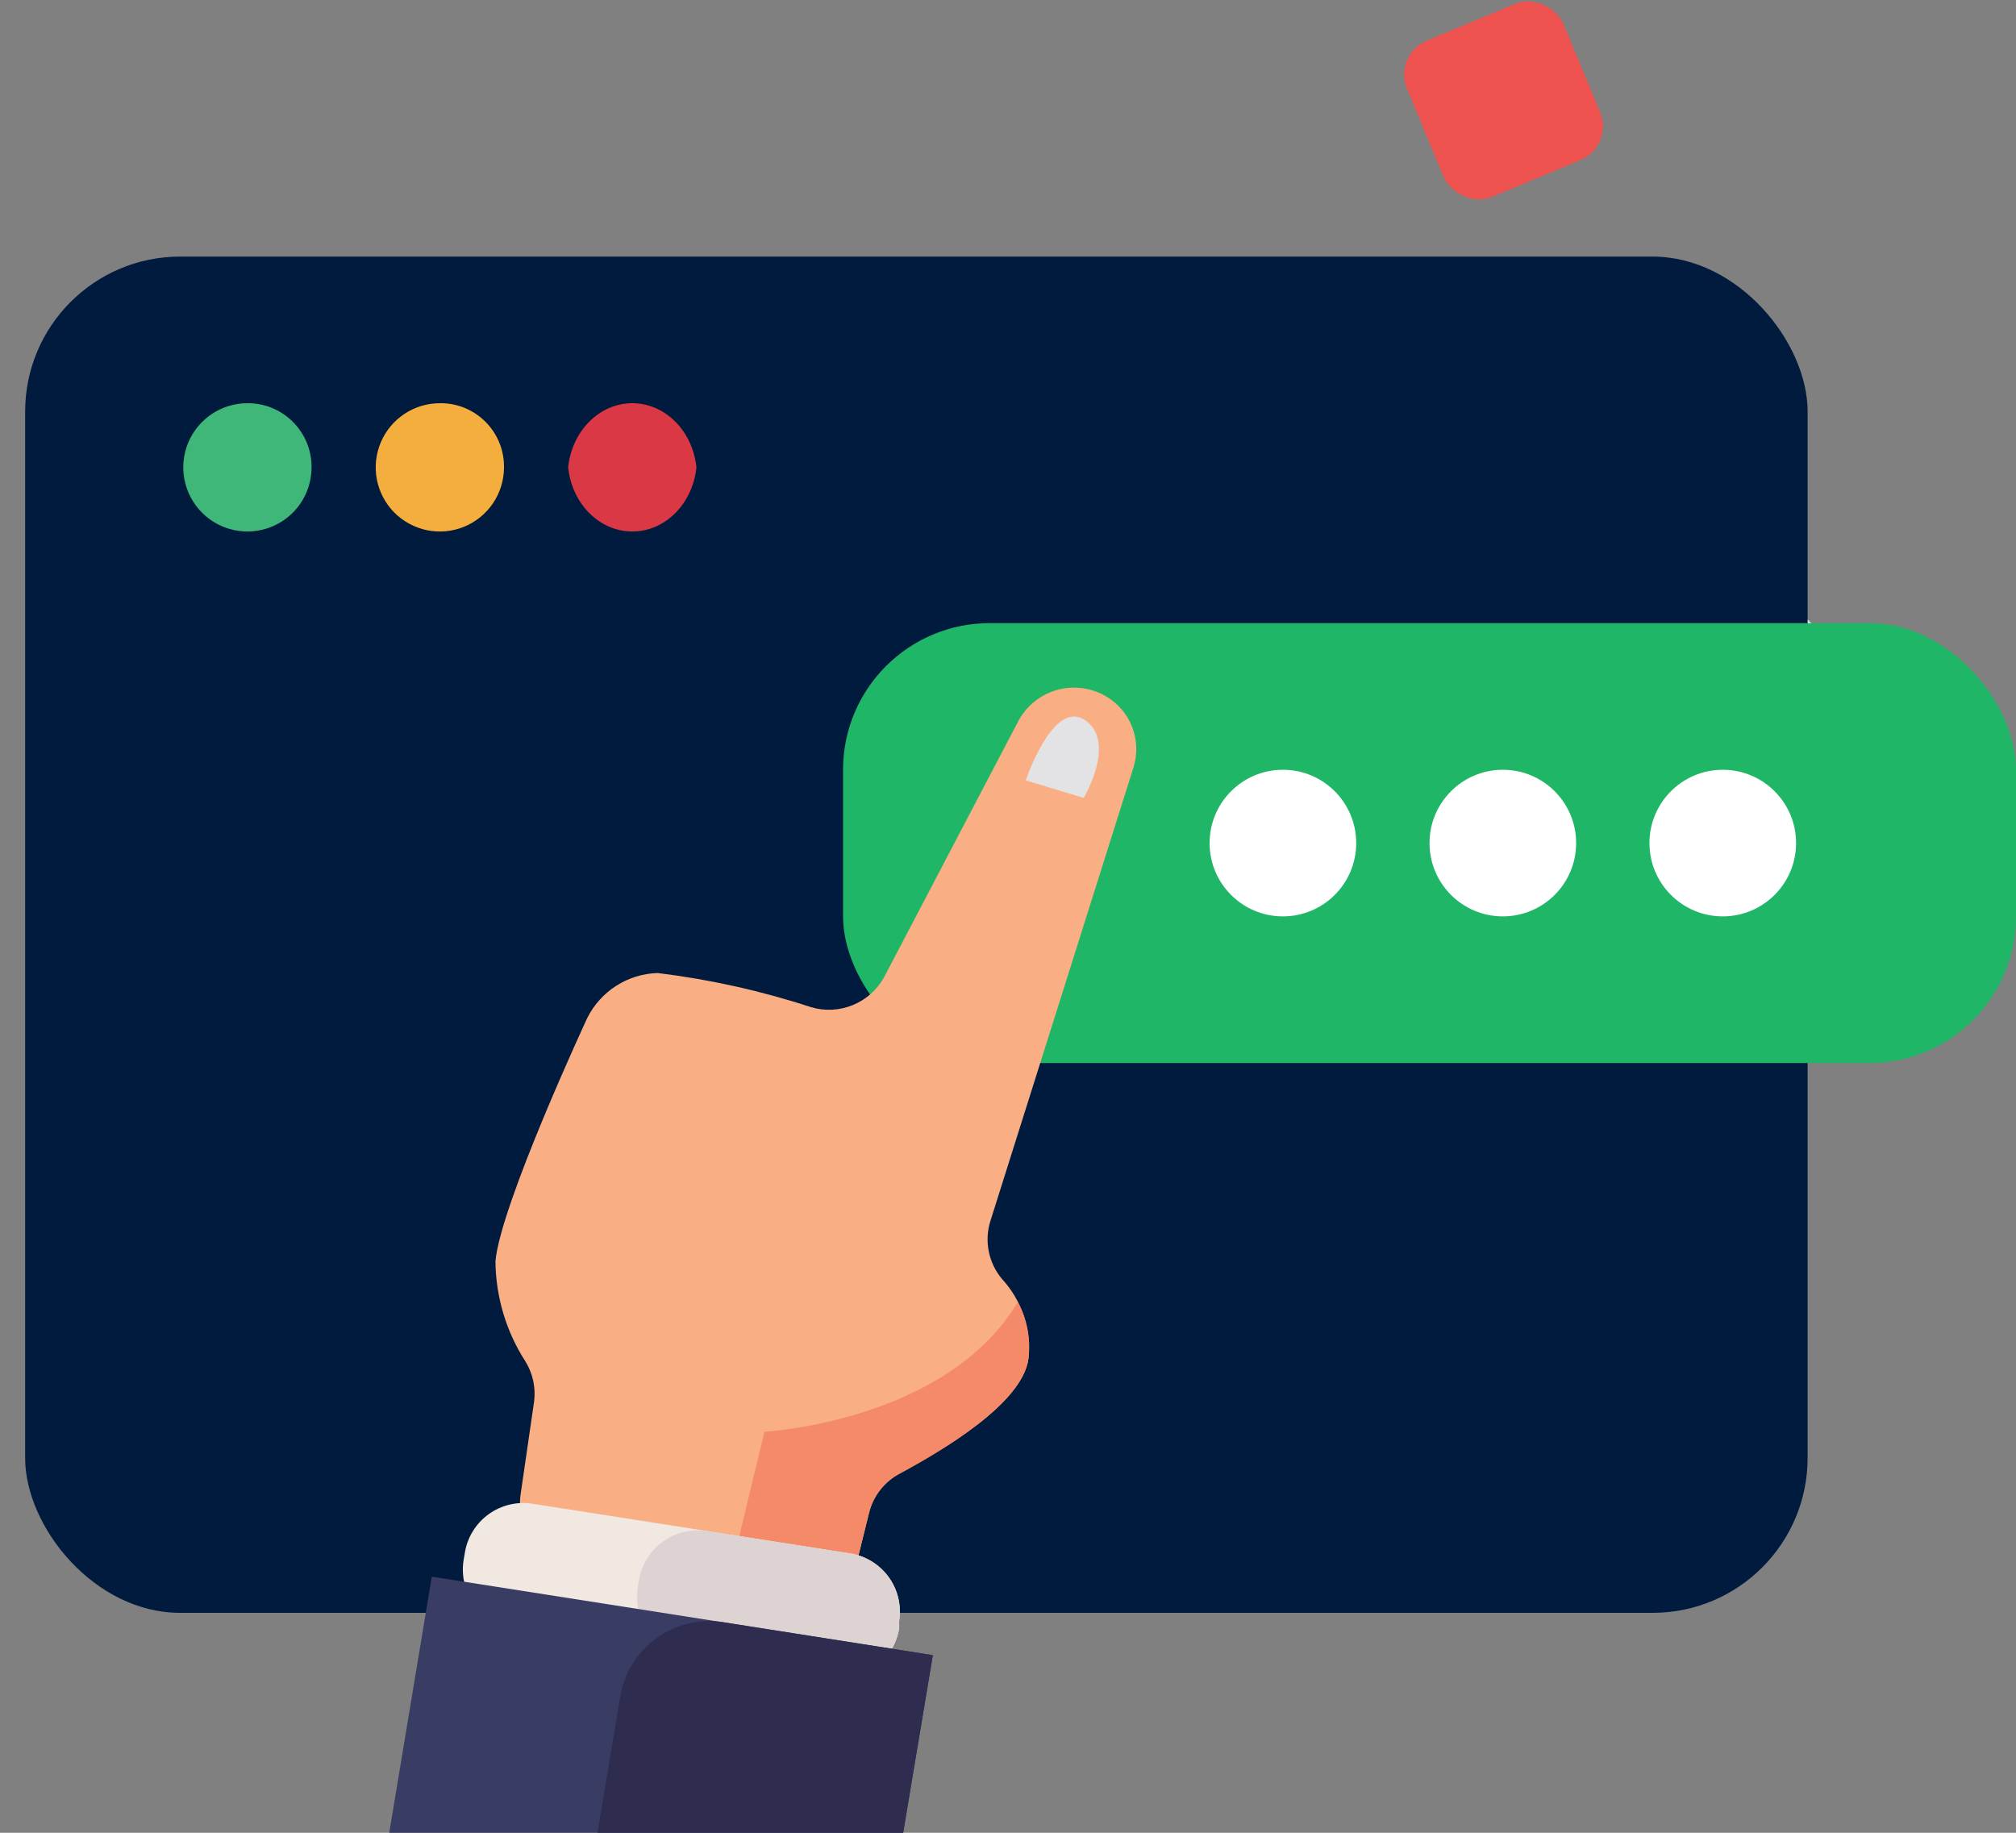 <svg width="55" height="50" viewBox="0 0 55 50" fill="none" xmlns="http://www.w3.org/2000/svg">
<rect x="0" y="0" width="55" height="50" fill="#808080" stroke="none"/>
<g clip-path="url(#clip0_5879_293405)">
<line x1="46.354" y1="14.646" x2="50.354" y2="18.646" stroke="#E3E7ED"/>
<rect x="0.686" y="7" width="48.629" height="37" rx="4.229" fill="#001B3D"/>
<path d="M8.5 12.773C8.495 13.118 8.389 13.454 8.194 13.739C7.999 14.024 7.724 14.245 7.404 14.373C7.083 14.502 6.732 14.534 6.394 14.463C6.056 14.393 5.747 14.225 5.504 13.979C5.262 13.734 5.098 13.422 5.032 13.083C4.966 12.744 5.002 12.393 5.135 12.075C5.269 11.757 5.493 11.485 5.78 11.293C6.067 11.102 6.405 11 6.75 11C6.982 10.998 7.212 11.043 7.427 11.132C7.641 11.221 7.836 11.352 7.999 11.517C8.162 11.683 8.291 11.879 8.377 12.095C8.463 12.31 8.504 12.541 8.5 12.773Z" fill="#3EB778"/>
<path d="M13.75 12.762C13.747 13.108 13.643 13.445 13.448 13.732C13.254 14.018 12.979 14.241 12.659 14.371C12.338 14.502 11.986 14.534 11.647 14.464C11.308 14.394 10.997 14.226 10.754 13.979C10.511 13.733 10.347 13.42 10.281 13.08C10.216 12.74 10.253 12.389 10.388 12.07C10.522 11.751 10.748 11.479 11.037 11.289C11.326 11.098 11.665 10.998 12.011 11C12.242 10.998 12.471 11.043 12.684 11.131C12.897 11.22 13.09 11.35 13.252 11.514C13.414 11.678 13.542 11.873 13.627 12.087C13.713 12.302 13.754 12.531 13.75 12.762Z" fill="#F4AE3D"/>
<path d="M19 12.75C18.95 13.232 18.745 13.676 18.422 13.999C18.099 14.322 17.682 14.5 17.25 14.5C16.818 14.5 16.401 14.322 16.078 13.999C15.755 13.676 15.55 13.232 15.5 12.75C15.55 12.268 15.755 11.824 16.078 11.501C16.401 11.178 16.818 11 17.25 11C17.682 11 18.099 11.178 18.422 11.501C18.745 11.824 18.95 12.268 19 12.75Z" fill="#DA3845"/>
<rect x="38" y="1.493" width="4.619" height="4.619" rx="1" transform="rotate(-22.582 38 1.493)" fill="#EF5350"/>
<rect x="23" y="17" width="32" height="12" rx="4" fill="#1FB767"/>
<circle cx="35" cy="23" r="2" fill="white"/>
<circle cx="41" cy="23" r="2" fill="white"/>
<circle cx="47" cy="23" r="2" fill="white"/>
<path d="M14.199 40.796L14.571 38.235C14.62 37.854 14.536 37.468 14.334 37.141C13.808 36.324 13.524 35.375 13.517 34.404C13.659 32.85 16.023 27.768 16.023 27.768C16.203 27.41 16.476 27.107 16.814 26.892C17.152 26.676 17.542 26.556 17.943 26.545C19.366 26.719 20.769 27.031 22.132 27.478C22.507 27.588 22.908 27.567 23.269 27.418C23.63 27.27 23.93 27.002 24.119 26.66L27.788 19.66C27.897 19.458 28.046 19.281 28.224 19.138C28.403 18.994 28.608 18.888 28.829 18.825C29.049 18.762 29.279 18.744 29.507 18.771C29.734 18.799 29.954 18.871 30.153 18.984C30.485 19.172 30.743 19.468 30.884 19.824C31.024 20.179 31.038 20.572 30.923 20.937L27.018 33.316C26.935 33.584 26.921 33.868 26.976 34.144C27.032 34.419 27.155 34.675 27.335 34.89C27.603 35.181 27.806 35.525 27.931 35.9C28.056 36.276 28.099 36.673 28.058 37.066C27.896 38.289 25.7 39.58 24.565 40.168C24.349 40.28 24.161 40.438 24.013 40.631C23.865 40.823 23.76 41.046 23.706 41.283L23.294 42.959C23.238 43.177 23.139 43.382 23.003 43.562C22.867 43.742 22.697 43.894 22.502 44.008C22.307 44.122 22.092 44.197 21.869 44.228C21.645 44.259 21.418 44.245 21.2 44.188L15.456 42.634C15.058 42.535 14.71 42.293 14.478 41.954C14.246 41.615 14.147 41.203 14.199 40.796Z" fill="#F9AE83"/>
<path d="M27.984 21.288L29.565 21.768C29.565 21.768 30.423 20.328 29.673 19.7C28.923 19.072 28.247 20.552 27.984 21.288Z" fill="#E3E3E6"/>
<path d="M28.058 37.066C28.126 36.533 28.025 35.991 27.768 35.519C25.822 38.789 20.855 39.06 20.855 39.06L19.841 43.269L19.706 43.769L21.2 44.161C21.418 44.218 21.645 44.232 21.869 44.201C22.092 44.17 22.307 44.095 22.502 43.981C22.697 43.867 22.867 43.715 23.003 43.535C23.139 43.355 23.238 43.15 23.294 42.931L23.706 41.283C23.764 41.051 23.87 40.834 24.018 40.646C24.166 40.458 24.352 40.304 24.565 40.195C25.7 39.58 27.896 38.289 28.058 37.066Z" fill="#F58A69"/>
<path d="M14.03 44.418L22.666 45.769C22.877 45.804 23.093 45.797 23.302 45.747C23.51 45.698 23.707 45.608 23.88 45.482C24.053 45.357 24.2 45.198 24.312 45.015C24.424 44.833 24.498 44.63 24.531 44.418V44.215C24.564 44.006 24.554 43.792 24.504 43.586C24.454 43.38 24.363 43.186 24.238 43.015C24.112 42.844 23.954 42.7 23.772 42.591C23.591 42.481 23.389 42.409 23.179 42.377L14.544 41.026C14.332 40.99 14.116 40.997 13.907 41.046C13.698 41.095 13.502 41.185 13.328 41.311C13.154 41.437 13.008 41.596 12.896 41.779C12.785 41.962 12.711 42.165 12.679 42.377L12.645 42.58C12.614 42.792 12.624 43.008 12.677 43.215C12.73 43.423 12.824 43.618 12.953 43.789C13.082 43.96 13.243 44.104 13.428 44.212C13.613 44.32 13.818 44.39 14.03 44.418Z" fill="#F1E8E1"/>
<path d="M18.78 45.161L22.666 45.769C22.877 45.804 23.093 45.796 23.302 45.747C23.51 45.698 23.707 45.608 23.88 45.482C24.053 45.356 24.2 45.198 24.312 45.015C24.424 44.832 24.498 44.629 24.531 44.418V44.215C24.564 44.006 24.554 43.792 24.504 43.586C24.454 43.38 24.363 43.186 24.238 43.015C24.112 42.844 23.954 42.7 23.772 42.59C23.591 42.481 23.389 42.408 23.18 42.377L19.301 41.769C19.089 41.734 18.873 41.742 18.664 41.791C18.455 41.84 18.258 41.93 18.084 42.056C17.91 42.181 17.763 42.34 17.65 42.523C17.538 42.706 17.463 42.909 17.429 43.12L17.395 43.323C17.364 43.535 17.375 43.751 17.428 43.959C17.48 44.166 17.574 44.361 17.703 44.532C17.832 44.703 17.994 44.847 18.179 44.955C18.364 45.063 18.568 45.133 18.78 45.161Z" fill="#DDD3D2"/>
<path d="M23.348 57.737L25.45 45.155L11.78 43.013L9.334 57.737H23.348Z" fill="#393C63"/>
<path d="M23.348 57.736L25.45 45.154L19.74 44.256C19.098 44.152 18.441 44.307 17.913 44.687C17.384 45.067 17.028 45.641 16.922 46.283L15.003 57.77L23.348 57.736Z" fill="#2F2D4F"/>
</g>
<defs>
<clipPath id="clip0_5879_293405">
<rect width="55" height="50" fill="white"/>
</clipPath>
</defs>
</svg>
